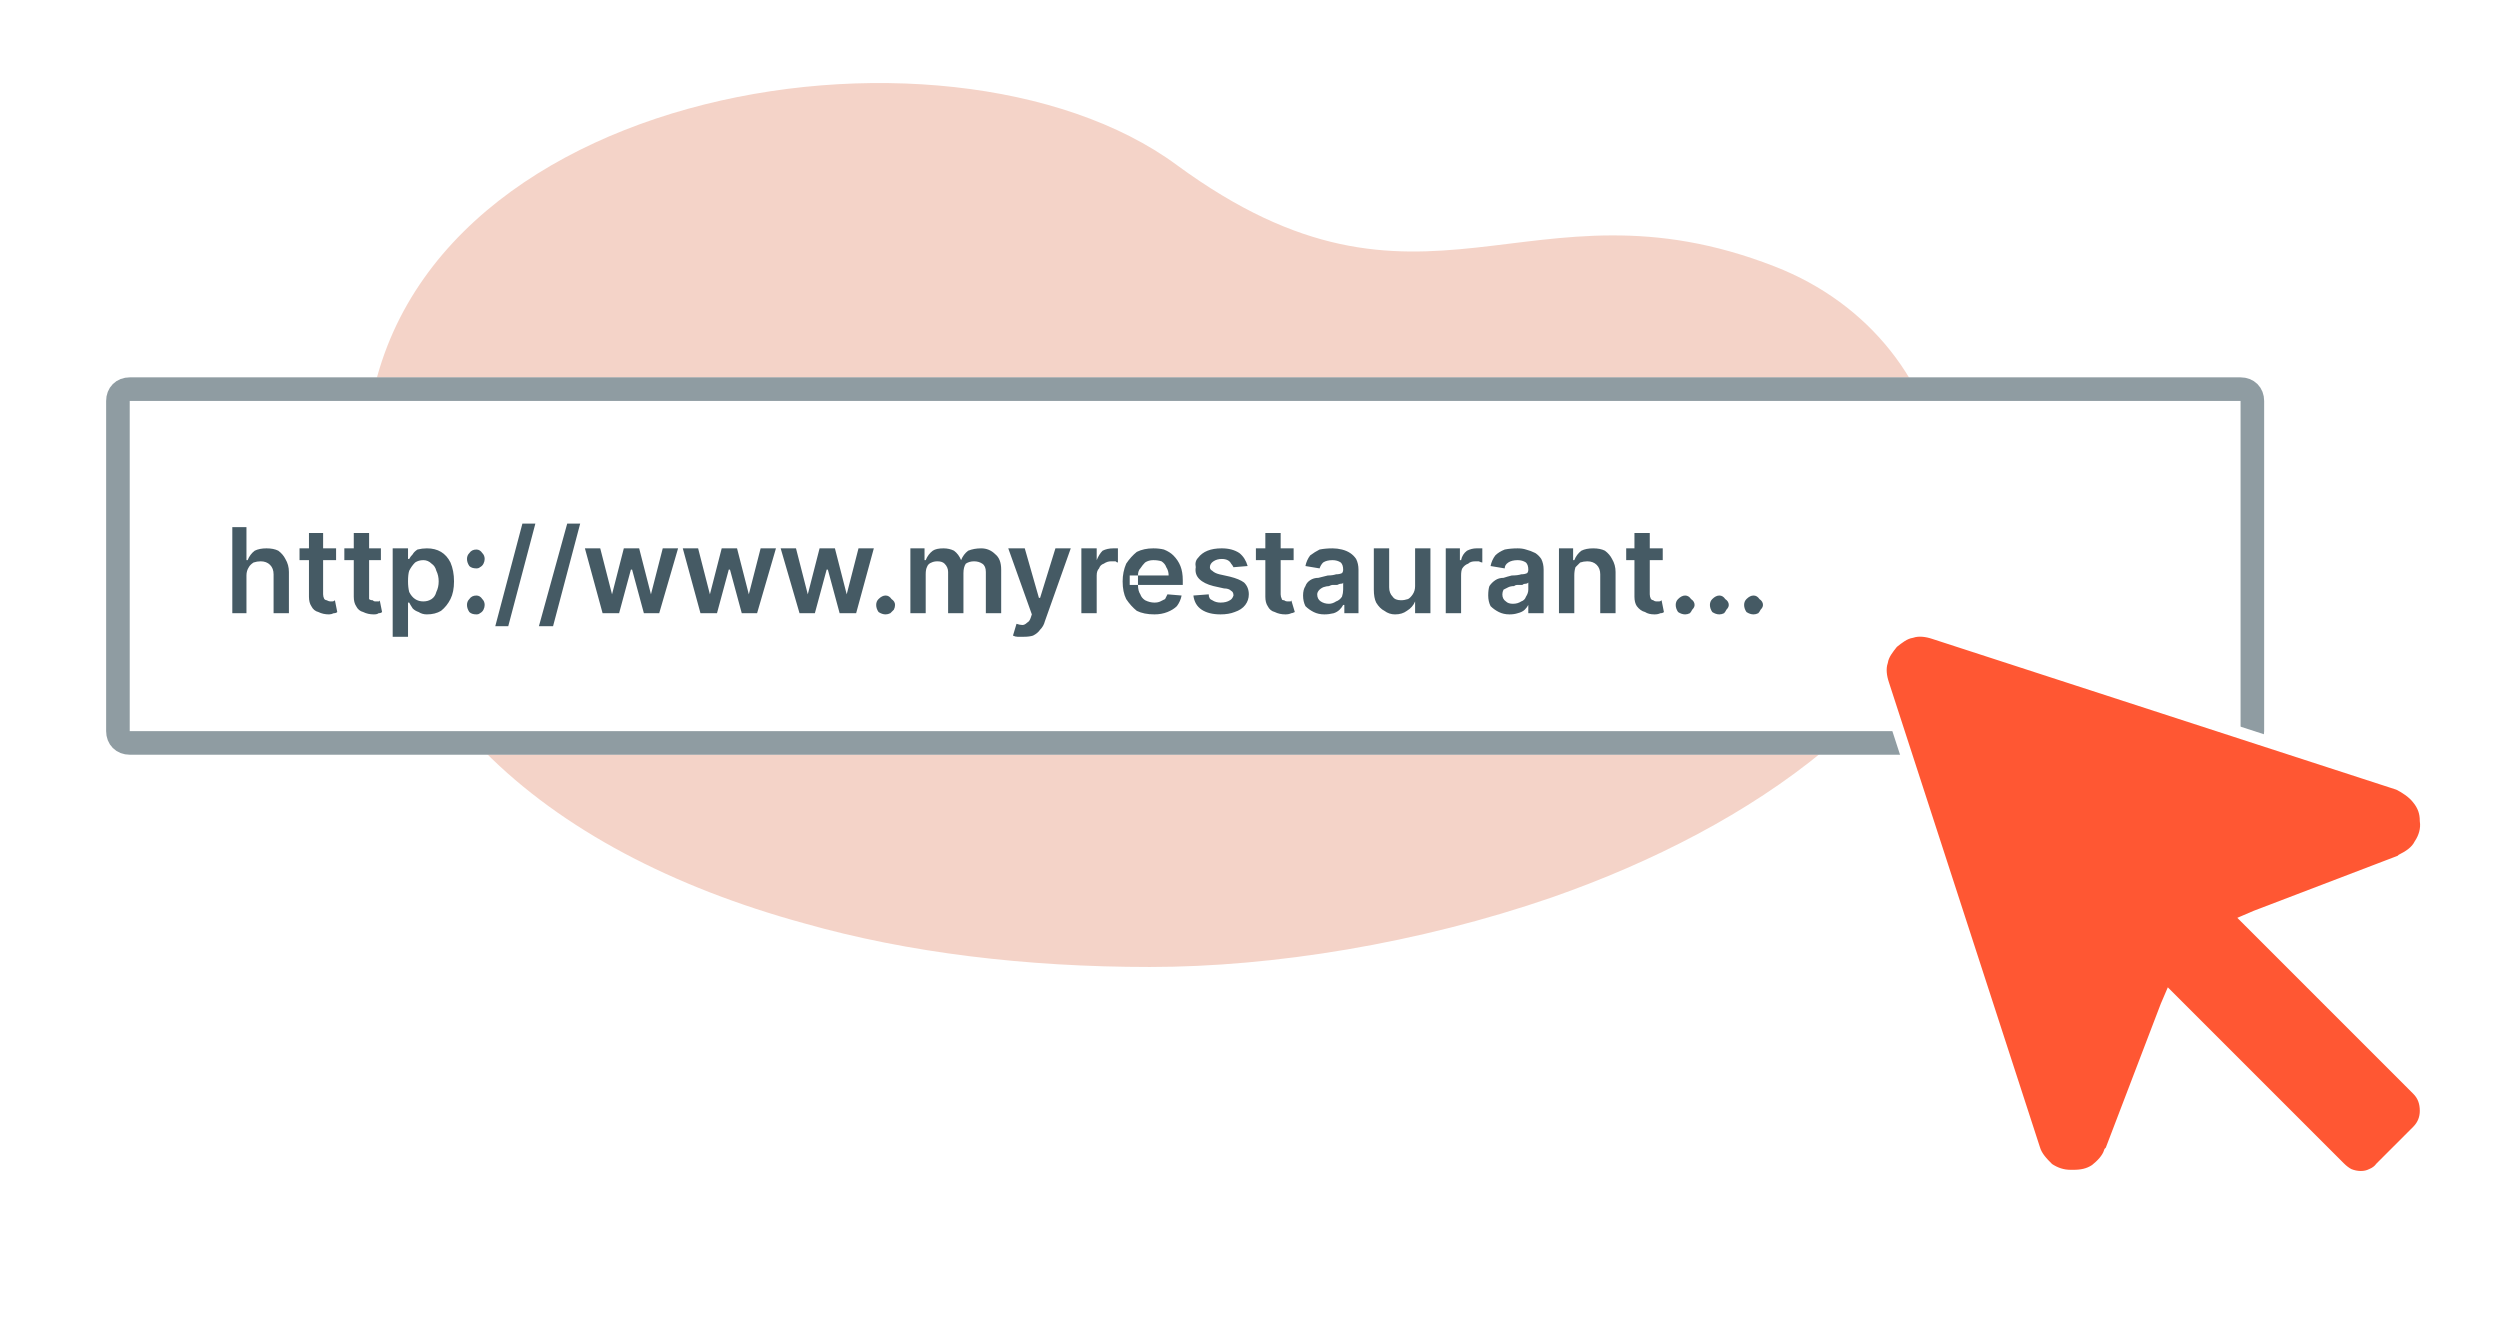 <svg version="1.2" xmlns="http://www.w3.org/2000/svg" viewBox="0 0 212 113" width="212" height="113">
	<title>DomainName-svg</title>
	<style>
		.s0 { fill: #ffffff } 
		.s1 { fill: #f4d3c8 } 
		.s2 { opacity: .6;fill: none;stroke: #455a64;stroke-width: 2 } 
		.s3 { fill: #455a64 } 
		.s4 { fill: #ff5733;stroke: #ffffff } 
	</style>
	<path id="Layer" class="s0" d="m-20-74h256v256h-256z"/>
	<path id="Layer" class="s1" d="m154.6 63.7c-6.3 5.2-14.4 9.4-23 12.4-11.3 3.9-23.6 5.9-34.1 5.9-10.5 0-20.5-1.2-29.3-3.7-22.3-6.1-37.6-19.6-37.2-39.5 0.7-31.4 49.3-39.2 68.8-24.8 21 15.4 29.7 0.4 50.7 8.6 16.2 6.3 20.6 27.2 4.1 41.1z"/>
	<path id="Layer" class="s0" d="m11 32h179c1.1 0 2 0.9 2 2v28c0 1.1-0.9 2-2 2h-179c-1.1 0-2-0.9-2-2v-28c0-1.1 0.9-2 2-2z"/>
	<path id="Layer" class="s2" d="m11 33h179c0.6 0 1 0.4 1 1v28c0 0.6-0.4 1-1 1h-179c-0.6 0-1-0.4-1-1v-28c0-0.6 0.4-1 1-1z"/>
	<path id="Layer" fill-rule="evenodd" class="s3" d="m20.9 48.8v3.2h-1.2v-7.3h1.2v2.8h0.1q0.2-0.5 0.6-0.8 0.4-0.2 1-0.2 0.6 0 1 0.2 0.4 0.3 0.6 0.7 0.3 0.5 0.3 1.1v3.5h-1.3v-3.3q0-0.5-0.3-0.8-0.3-0.3-0.8-0.3-0.3 0-0.6 0.1-0.3 0.2-0.4 0.4-0.2 0.3-0.2 0.7zm7.6-2.3v1h-1.1v2.9q0 0.2 0.1 0.4 0.1 0.1 0.2 0.1 0.2 0.1 0.3 0.1 0.1 0 0.2 0 0.1 0 0.2-0.1l0.2 1q-0.1 0.1-0.3 0.1-0.2 0.1-0.4 0.1-0.5 0-0.9-0.2-0.4-0.1-0.6-0.5-0.2-0.3-0.2-0.8v-3.1h-0.8v-1h0.8v-1.3h1.2v1.3zm3.8 0v1h-1v2.9q0 0.2 0 0.4 0.1 0.1 0.3 0.1 0.1 0.1 0.2 0.1 0.2 0 0.3 0 0.1 0 0.1-0.1l0.2 1q-0.1 0.1-0.3 0.1-0.1 0.1-0.4 0.1-0.5 0-0.9-0.2-0.4-0.1-0.6-0.5-0.2-0.3-0.2-0.8v-3.1h-0.8v-1h0.8v-1.3h1.3v1.3zm1 7.5v-7.5h1.3v0.9h0.1q0.1-0.2 0.3-0.4 0.1-0.2 0.4-0.4 0.4-0.1 0.8-0.1 0.7 0 1.2 0.3 0.5 0.3 0.8 0.9 0.3 0.7 0.3 1.6 0 0.9-0.3 1.5-0.3 0.6-0.8 1-0.5 0.3-1.2 0.3-0.4 0-0.7-0.2-0.3-0.1-0.5-0.3-0.2-0.3-0.3-0.5h-0.1v2.9zm1.3-4.7q0 0.5 0.1 0.9 0.2 0.4 0.5 0.6 0.3 0.2 0.7 0.2 0.4 0 0.7-0.2 0.3-0.2 0.4-0.6 0.2-0.4 0.2-0.9 0-0.5-0.2-0.9-0.1-0.4-0.4-0.6-0.3-0.3-0.7-0.3-0.4 0-0.7 0.2-0.3 0.3-0.5 0.7-0.1 0.3-0.1 0.9zm5.8 2.8q-0.4 0-0.6-0.2-0.2-0.3-0.2-0.6 0-0.3 0.2-0.5 0.2-0.3 0.6-0.3 0.3 0 0.5 0.3 0.2 0.2 0.2 0.5 0 0.2-0.1 0.4-0.1 0.2-0.3 0.3-0.1 0.1-0.3 0.1zm0-3.9q-0.4 0-0.6-0.2-0.2-0.3-0.2-0.6 0-0.3 0.2-0.5 0.2-0.3 0.6-0.3 0.3 0 0.5 0.3 0.2 0.2 0.2 0.5 0 0.2-0.1 0.4-0.1 0.2-0.3 0.3-0.1 0.1-0.3 0.1zm5-3.8l-2.3 8.7h-1.1l2.3-8.7zm3.8 0l-2.3 8.7h-1.2l2.4-8.7zm1.9 7.6l-1.5-5.5h1.3l1 3.9 1-3.9h1.3l1 3.9 1-3.9h1.3l-1.6 5.5h-1.3l-1-3.7h-0.1l-1 3.7zm8.3 0l-1.5-5.5h1.3l1 3.9 1-3.9h1.3l1 3.9 1-3.9h1.3l-1.6 5.5h-1.3l-1-3.7h-0.1l-1 3.7zm8.4 0l-1.6-5.5h1.3l1 3.9 1-3.9h1.3l1 3.9 1-3.9h1.3l-1.5 5.5h-1.4l-1-3.7h-0.1l-1 3.7zm7.3 0.1q-0.3 0-0.6-0.2-0.2-0.3-0.2-0.6 0-0.3 0.2-0.5 0.3-0.3 0.6-0.3 0.3 0 0.5 0.3 0.3 0.2 0.3 0.5 0 0.2-0.1 0.4-0.2 0.2-0.3 0.3-0.2 0.1-0.4 0.1zm2.1-0.1v-5.5h1.2v1h0.1q0.2-0.5 0.6-0.8 0.3-0.2 0.9-0.2 0.5 0 0.9 0.2 0.4 0.3 0.6 0.8 0.2-0.5 0.6-0.8 0.5-0.2 1.1-0.2 0.7 0 1.2 0.5 0.5 0.4 0.5 1.3v3.7h-1.3v-3.5q0-0.5-0.3-0.7-0.3-0.2-0.7-0.2-0.4 0-0.7 0.2-0.2 0.3-0.2 0.8v3.4h-1.3v-3.5q0-0.4-0.3-0.7-0.2-0.2-0.6-0.2-0.3 0-0.5 0.1-0.3 0.1-0.4 0.4-0.1 0.2-0.1 0.6v3.3zm9.6 2q-0.3 0-0.5 0-0.2 0-0.4-0.1l0.3-1q0.3 0.1 0.5 0.1 0.2 0 0.4-0.2 0.2-0.1 0.3-0.4l0.1-0.3-2-5.6h1.4l1.2 4.2h0.1l1.3-4.2h1.3l-2.2 6.2q-0.1 0.4-0.4 0.7-0.2 0.3-0.6 0.5-0.3 0.1-0.8 0.1zm4.9-2v-5.5h1.3v1q0.2-0.5 0.5-0.8 0.4-0.2 0.9-0.2 0.1 0 0.2 0 0.1 0 0.2 0v1.2q-0.1 0-0.2-0.1-0.2 0-0.4 0-0.3 0-0.6 0.2-0.3 0.1-0.4 0.4-0.2 0.2-0.2 0.6v3.2zm6.2 0.1q-0.9 0-1.5-0.3-0.5-0.4-0.9-1-0.3-0.6-0.3-1.5 0-0.8 0.3-1.5 0.4-0.6 0.9-1 0.6-0.3 1.4-0.3 0.5 0 0.9 0.1 0.5 0.2 0.8 0.5 0.4 0.4 0.6 0.9 0.2 0.5 0.2 1.2v0.4h-3.8q0 0.5 0.2 0.8 0.1 0.3 0.4 0.5 0.4 0.2 0.8 0.2 0.3 0 0.5-0.1 0.2-0.1 0.4-0.2 0.1-0.2 0.2-0.4l1.2 0.1q-0.1 0.5-0.4 0.9-0.3 0.3-0.8 0.5-0.5 0.2-1.1 0.2zm-1.4-2.5q0 0 0 0v-0.8q0 0 0 0h-0.7v0.8zm2.6-0.8q0-0.4-0.2-0.7-0.1-0.3-0.4-0.5-0.3-0.1-0.7-0.1-0.4 0-0.7 0.2-0.2 0.2-0.4 0.5-0.2 0.2-0.2 0.6zm6.7-0.8l-1.2 0.1q-0.1-0.2-0.2-0.3-0.1-0.2-0.3-0.3-0.2-0.1-0.5-0.1-0.4 0-0.7 0.2-0.3 0.2-0.3 0.5 0 0.2 0.2 0.3 0.2 0.2 0.6 0.3l0.9 0.2q0.8 0.2 1.2 0.5 0.4 0.4 0.4 1 0 0.5-0.3 0.9-0.3 0.4-0.9 0.6-0.5 0.2-1.2 0.2-1 0-1.6-0.4-0.6-0.4-0.7-1.2l1.3-0.1q0 0.4 0.3 0.5 0.3 0.2 0.7 0.2 0.5 0 0.8-0.2 0.2-0.1 0.3-0.4 0-0.3-0.2-0.4-0.2-0.2-0.6-0.2l-0.9-0.2q-0.8-0.2-1.2-0.6-0.4-0.4-0.3-1-0.1-0.5 0.2-0.8 0.3-0.4 0.8-0.6 0.5-0.2 1.2-0.2 0.9 0 1.5 0.4 0.5 0.4 0.7 1.1zm3.9-1.5v1h-1.1v2.9q0 0.2 0.1 0.4 0 0.1 0.2 0.1 0.1 0.1 0.3 0.1 0.1 0 0.2 0 0.1 0 0.1-0.1l0.3 1q-0.2 0.1-0.3 0.1-0.2 0.1-0.5 0.1-0.5 0-0.9-0.2-0.4-0.1-0.6-0.5-0.2-0.3-0.2-0.8v-3.1h-0.8v-1h0.8v-1.3h1.3v1.3zm2.6 5.6q-0.5 0-0.9-0.2-0.4-0.2-0.7-0.5-0.2-0.4-0.2-0.9 0-0.5 0.2-0.8 0.1-0.3 0.4-0.5 0.3-0.2 0.7-0.2 0.4-0.1 0.8-0.2 0.4 0 0.7-0.1 0.3 0 0.5-0.1 0.1-0.1 0.1-0.3 0-0.4-0.2-0.6-0.3-0.2-0.7-0.2-0.5 0-0.8 0.2-0.2 0.2-0.3 0.5l-1.2-0.2q0.1-0.5 0.4-0.9 0.4-0.3 0.8-0.5 0.5-0.1 1.1-0.1 0.4 0 0.8 0.1 0.4 0.1 0.7 0.3 0.3 0.2 0.5 0.5 0.2 0.4 0.2 0.9v3.7h-1.2v-0.7h-0.1q-0.1 0.2-0.3 0.4-0.2 0.2-0.5 0.3-0.4 0.1-0.8 0.1zm0.4-0.9q0.3 0 0.6-0.2 0.3-0.1 0.5-0.4 0.1-0.3 0.1-0.6v-0.6q0 0.1-0.2 0.1-0.1 0-0.3 0.1-0.2 0-0.4 0-0.1 0-0.3 0.1-0.2 0-0.5 0.1-0.2 0.1-0.3 0.2-0.2 0.2-0.2 0.4 0 0.4 0.3 0.6 0.3 0.2 0.7 0.2zm7.3-1.5v-3.2h1.3v5.5h-1.3v-1q-0.2 0.5-0.7 0.8-0.4 0.3-1 0.3-0.5 0-0.9-0.3-0.4-0.2-0.7-0.7-0.2-0.4-0.2-1.1v-3.5h1.3v3.3q0 0.5 0.3 0.8 0.2 0.3 0.7 0.3 0.3 0 0.6-0.1 0.2-0.1 0.4-0.4 0.2-0.3 0.2-0.7zm2.6 2.3v-5.5h1.2v1h0.1q0.1-0.5 0.5-0.8 0.4-0.2 0.8-0.2 0.1 0 0.3 0 0.1 0 0.2 0v1.2q-0.1 0-0.3-0.1-0.1 0-0.3 0-0.4 0-0.6 0.2-0.3 0.1-0.5 0.4-0.1 0.2-0.1 0.6v3.2zm5.4 0.1q-0.5 0-0.9-0.2-0.4-0.2-0.7-0.5-0.2-0.4-0.2-0.9 0-0.5 0.1-0.8 0.2-0.3 0.5-0.5 0.3-0.2 0.7-0.2 0.3-0.1 0.7-0.2 0.5 0 0.8-0.1 0.3 0 0.5-0.1 0.1-0.1 0.1-0.3 0-0.4-0.2-0.6-0.3-0.2-0.7-0.2-0.5 0-0.8 0.2-0.3 0.2-0.3 0.5l-1.2-0.2q0.1-0.5 0.4-0.9 0.3-0.3 0.8-0.5 0.5-0.1 1.1-0.1 0.4 0 0.7 0.1 0.4 0.1 0.8 0.3 0.3 0.2 0.5 0.5 0.2 0.4 0.2 0.9v3.7h-1.3v-0.7q-0.1 0.2-0.3 0.4-0.2 0.2-0.6 0.3-0.3 0.1-0.7 0.1zm0.3-0.9q0.4 0 0.7-0.2 0.3-0.1 0.4-0.4 0.2-0.3 0.2-0.6v-0.6q-0.1 0.1-0.2 0.1-0.2 0-0.3 0.1-0.2 0-0.4 0-0.2 0-0.3 0.1-0.3 0-0.5 0.1-0.2 0.1-0.4 0.2-0.1 0.2-0.1 0.4 0 0.4 0.3 0.6 0.2 0.2 0.6 0.2zm5.2-2.4v3.2h-1.3v-5.5h1.2v1h0.1q0.2-0.5 0.6-0.8 0.4-0.2 1-0.2 0.6 0 1 0.2 0.4 0.3 0.6 0.7 0.3 0.5 0.3 1.1v3.5h-1.3v-3.3q0-0.5-0.3-0.8-0.3-0.3-0.8-0.3-0.3 0-0.6 0.1-0.2 0.2-0.4 0.4-0.1 0.3-0.1 0.7zm7.5-2.3v1h-1.1v2.9q0 0.2 0.1 0.4 0.1 0.1 0.2 0.1 0.1 0.1 0.3 0.1 0.1 0 0.2 0 0.1 0 0.2-0.1l0.2 1q-0.1 0.1-0.3 0.1-0.2 0.1-0.5 0.1-0.5 0-0.8-0.2-0.4-0.1-0.7-0.5-0.2-0.3-0.2-0.8v-3.1h-0.7v-1h0.7v-1.3h1.3v1.3zm1.9 5.6q-0.3 0-0.6-0.2-0.2-0.3-0.2-0.6 0-0.3 0.2-0.5 0.3-0.3 0.6-0.3 0.3 0 0.5 0.3 0.3 0.2 0.3 0.5 0 0.2-0.2 0.4-0.1 0.2-0.2 0.3-0.2 0.1-0.4 0.1zm2.9 0q-0.3 0-0.6-0.2-0.2-0.3-0.2-0.6 0-0.3 0.2-0.5 0.3-0.3 0.6-0.3 0.3 0 0.5 0.3 0.3 0.2 0.3 0.5 0 0.2-0.2 0.4-0.1 0.2-0.2 0.3-0.2 0.1-0.4 0.1zm2.9 0q-0.3 0-0.6-0.2-0.2-0.3-0.2-0.6 0-0.3 0.2-0.5 0.3-0.3 0.6-0.3 0.3 0 0.5 0.3 0.3 0.2 0.3 0.5 0 0.2-0.2 0.4-0.1 0.2-0.2 0.3-0.2 0.1-0.4 0.1z"/>
	<path id="Layer" class="s4" d="m201.9 99q-0.3 0.4-0.8 0.6-0.4 0.2-0.9 0.2-0.5 0-1-0.2-0.4-0.2-0.8-0.6l-13.9-13.9-0.5-0.5-0.3 0.7-4.7 12.3-0.1 0.1c-0.2 0.6-0.7 1.1-1.2 1.5-0.6 0.4-1.2 0.5-1.9 0.5h-0.2c-0.7 0-1.3-0.2-1.9-0.6-0.5-0.5-1-1-1.2-1.7l-12.8-39.4c-0.2-0.6-0.3-1.3-0.1-1.9 0.1-0.6 0.5-1.1 0.9-1.6 0.5-0.4 1-0.8 1.6-0.9 0.6-0.2 1.3-0.1 1.9 0.1l39.4 12.8q0 0 0 0c0.6 0.3 1.2 0.7 1.6 1.2 0.5 0.6 0.7 1.2 0.7 1.9 0.1 0.7-0.1 1.4-0.5 2-0.3 0.6-0.9 1-1.5 1.3l-0.1 0.1-12.3 4.7-0.7 0.3 0.5 0.5 13.9 13.9c0.5 0.5 0.7 1.1 0.7 1.8 0 0.6-0.2 1.2-0.7 1.7z"/>
</svg>